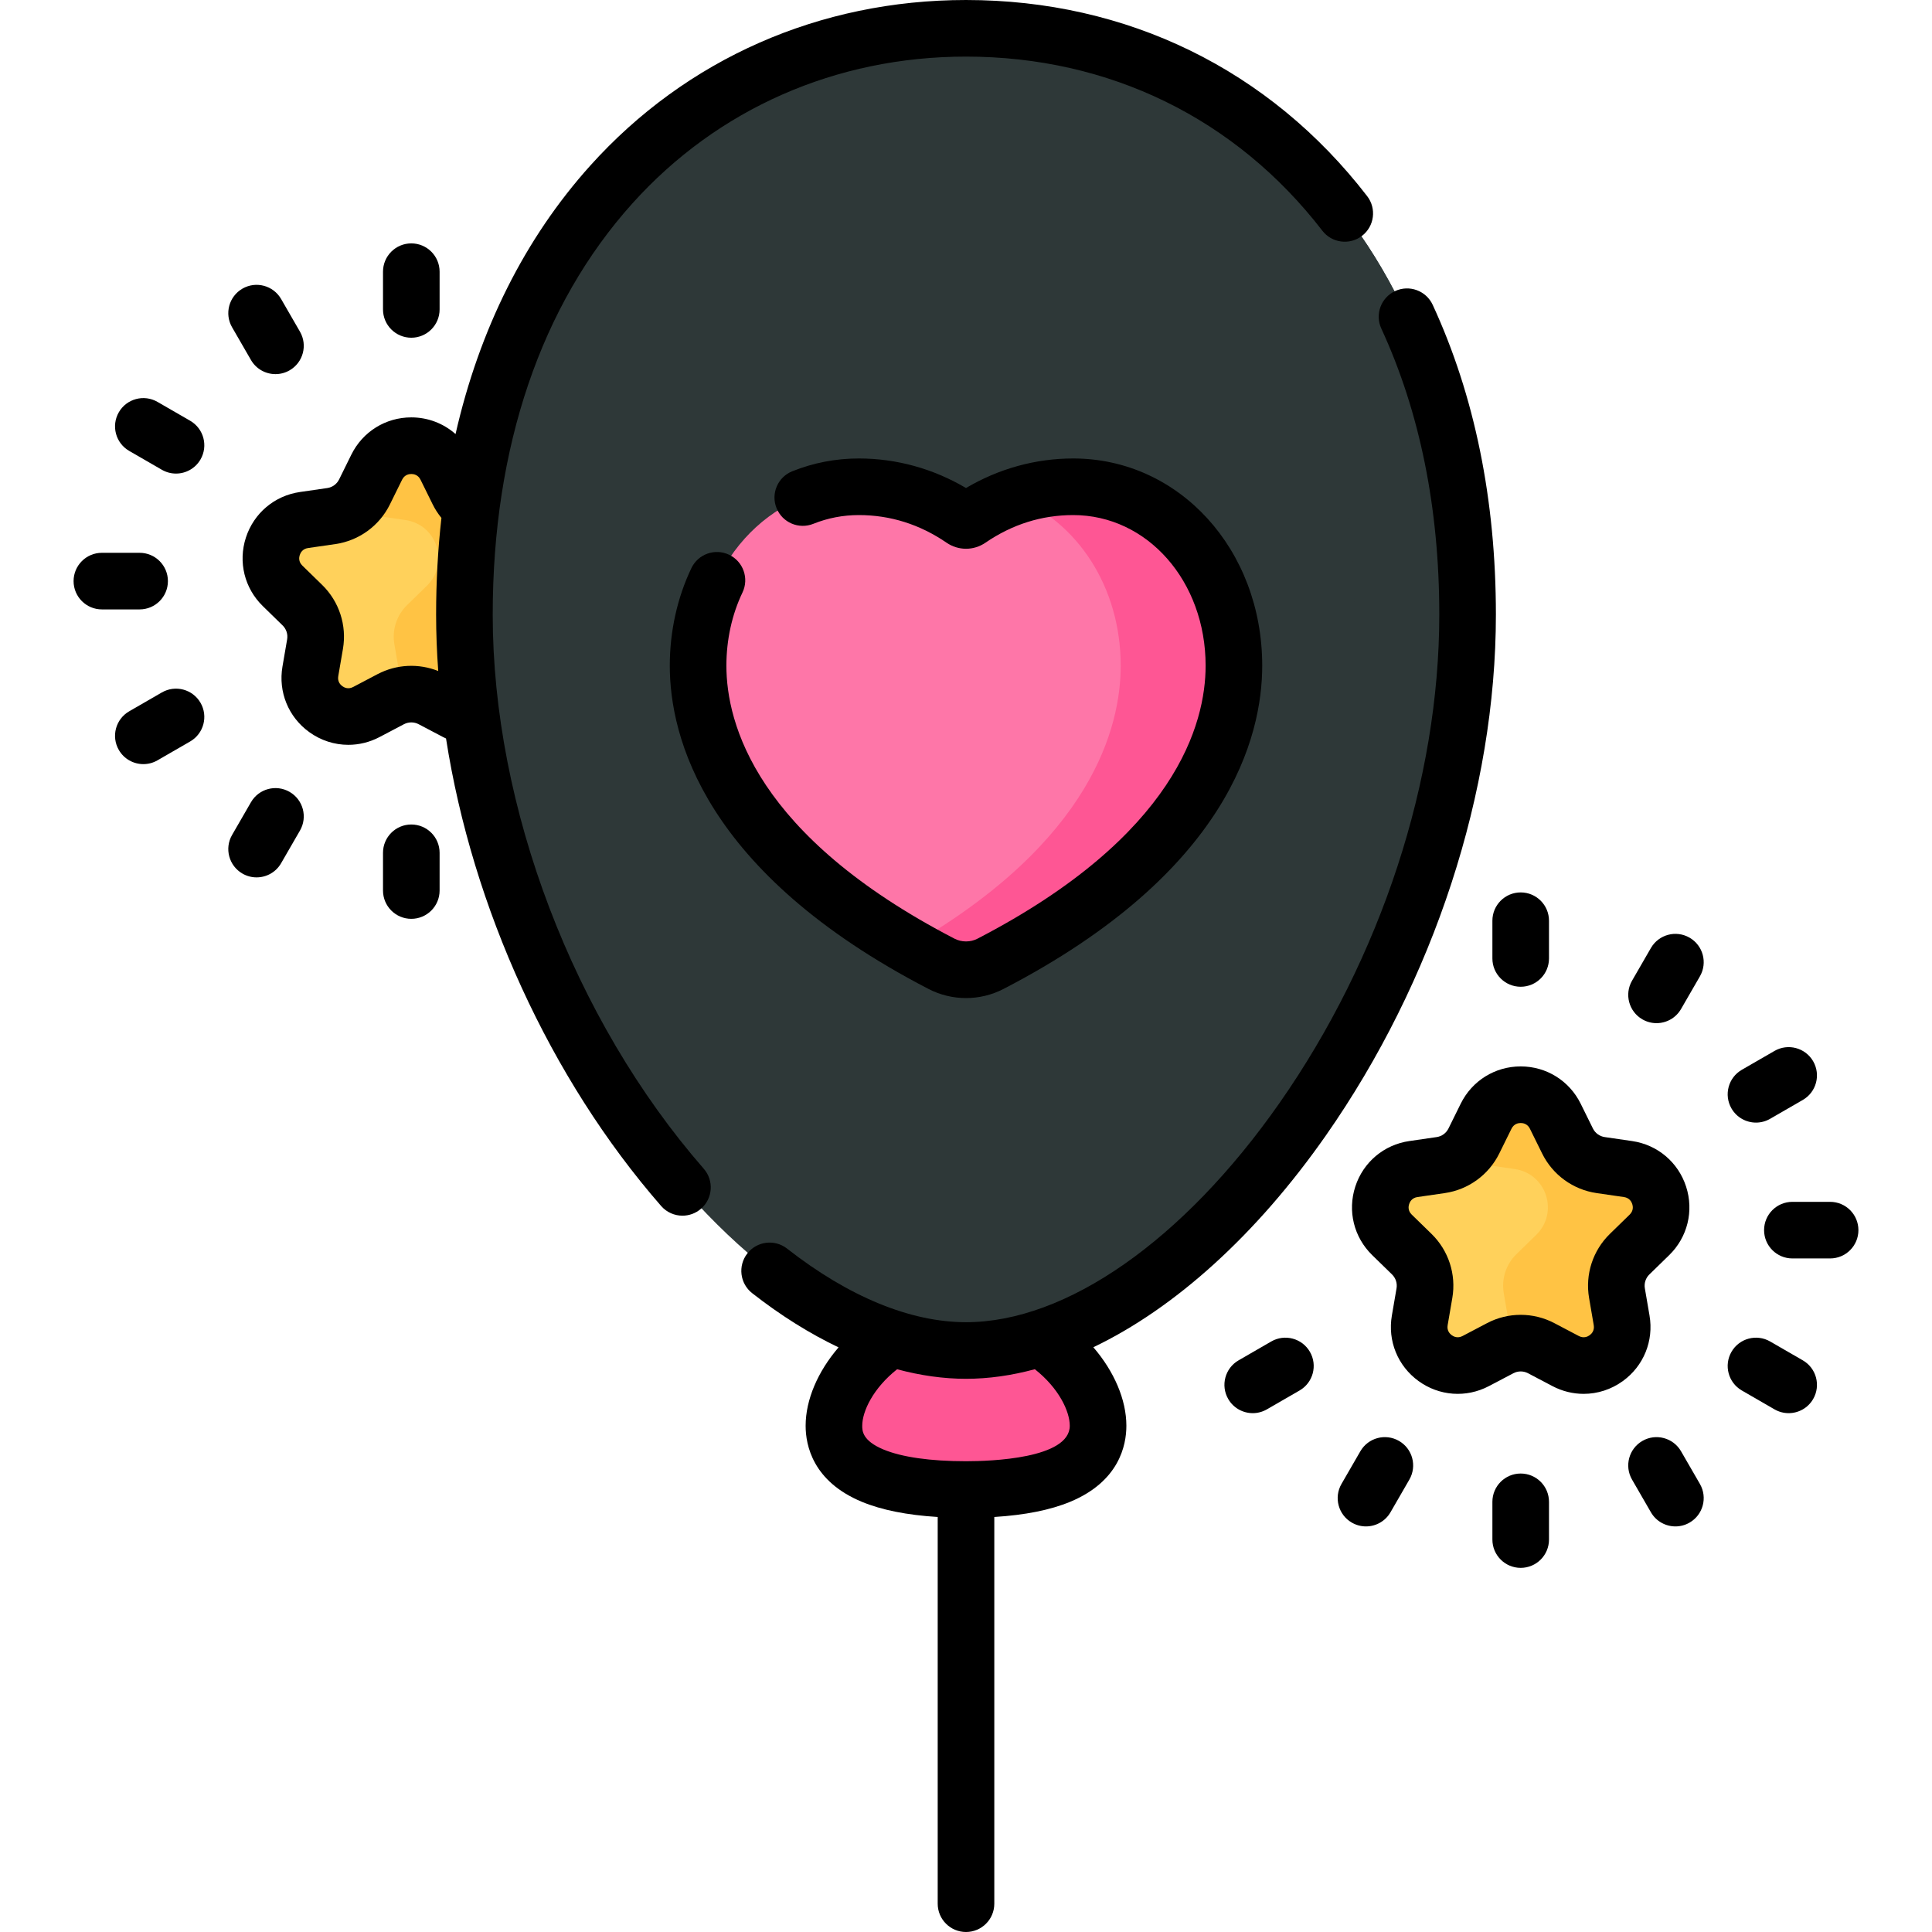 <svg id="Layer_1" enable-background="new 0 0 512 512" height="512" viewBox="0 0 512 512" width="512" xmlns="http://www.w3.org/2000/svg"><g><path d="m412.171 295.811 3.241 6.567c1.699 3.443 4.983 5.829 8.782 6.381l7.248 1.053c8.389 1.219 11.738 11.528 5.668 17.445l-5.244 5.112c-2.749 2.68-4.004 6.54-3.355 10.324l1.238 7.218c1.433 8.355-7.336 14.726-14.839 10.781l-6.482-3.408c-3.398-1.786-7.457-1.786-10.855 0l-6.482 3.408c-7.503 3.945-16.272-2.427-14.839-10.781l1.238-7.218c.649-3.784-.605-7.645-3.355-10.324l-5.244-5.112c-6.07-5.917-2.721-16.226 5.668-17.445l7.248-1.053c3.799-.552 7.083-2.938 8.782-6.381l3.241-6.567c3.75-7.602 14.59-7.602 18.341 0z" fill="#ffd15b"/><g><path d="m431.442 309.812-7.248-1.053c-3.799-.552-7.083-2.938-8.782-6.381l-3.241-6.568c-3.752-7.601-14.591-7.601-18.342 0l-3.241 6.568c-.65 1.316-1.534 2.475-2.588 3.439 1.701 1.557 3.848 2.601 6.195 2.942l7.248 1.053c8.389 1.219 11.738 11.528 5.668 17.445l-5.244 5.112c-2.749 2.68-4.004 6.54-3.355 10.324l1.238 7.218c.446 2.599-.097 5.005-1.28 6.97 3.201-1.352 6.853-1.229 9.958.404l6.483 3.408c7.503 3.945 16.272-2.427 14.839-10.781l-1.238-7.218c-.649-3.784.606-7.645 3.355-10.324l5.244-5.112c6.07-5.918 2.72-16.227-5.669-17.446z" fill="#ffc344"/></g><path d="m118.171 123.811 3.241 6.567c1.699 3.443 4.983 5.829 8.782 6.381l7.248 1.053c8.389 1.219 11.738 11.528 5.668 17.445l-5.244 5.112c-2.749 2.68-4.004 6.54-3.355 10.324l1.238 7.218c1.433 8.355-7.336 14.726-14.839 10.781l-6.482-3.408c-3.398-1.786-7.457-1.786-10.855 0l-6.482 3.408c-7.503 3.945-16.272-2.427-14.839-10.781l1.238-7.218c.649-3.784-.605-7.645-3.355-10.324l-5.244-5.112c-6.07-5.917-2.721-16.226 5.668-17.445l7.248-1.053c3.799-.552 7.083-2.938 8.782-6.381l3.241-6.567c3.75-7.602 14.59-7.602 18.341 0z" fill="#ffd15b"/><g><path d="m137.442 137.812-7.248-1.053c-3.799-.552-7.083-2.938-8.782-6.381l-3.241-6.567c-3.752-7.601-14.591-7.601-18.342 0l-3.241 6.567c-.65 1.316-1.534 2.475-2.588 3.439 1.701 1.557 3.848 2.601 6.195 2.942l7.248 1.053c8.389 1.219 11.738 11.528 5.668 17.445l-5.244 5.112c-2.749 2.68-4.004 6.54-3.355 10.324l1.238 7.218c.446 2.599-.097 5.005-1.28 6.97 3.201-1.352 6.853-1.229 9.958.404l6.483 3.408c7.503 3.945 16.272-2.427 14.839-10.781l-1.238-7.218c-.649-3.784.606-7.645 3.355-10.324l5.244-5.112c6.07-5.918 2.72-16.227-5.669-17.446z" fill="#ffc344"/></g><path d="m291 377.846c0 12.703-15.67 16.893-35 16.893s-35-4.19-35-16.893 15.67-29.107 35-29.107 35 16.405 35 29.107z" fill="#fe5694"/><path d="m388.926 162.869c0 96.76-72.327 195.029-132.926 195.029s-132.926-98.269-132.926-195.029 59.513-155.369 132.926-155.369 132.926 58.609 132.926 155.369z" fill="#2e3838"/><path d="m256 7.5c-5.072 0-10.075.29-15 .843 66.35 7.449 117.927 64.452 117.927 154.526 0 88.876-61.021 179.015-117.927 193.115 5.047 1.251 10.063 1.914 15 1.914 60.6 0 132.927-98.269 132.927-195.029s-59.514-155.369-132.927-155.369z" fill="#2e3838"/><g><path d="m227.6 129c11.201 0 20.478 3.835 27.472 8.627.566.387 1.29.387 1.856 0 6.994-4.792 16.271-8.627 27.472-8.627 23.886 0 42.6 20.826 42.6 47.41 0 17.028-8.376 49.924-64.475 78.993-2.046 1.069-4.285 1.597-6.525 1.597s-4.479-.528-6.525-1.597c-56.099-29.07-64.475-61.966-64.475-78.993 0-26.584 18.714-47.41 42.6-47.41z" fill="#fe76a8"/><g><path d="m284.4 129c-5.757 0-11.001 1.018-15.693 2.653 16.643 6.408 28.293 23.786 28.293 44.757 0 16.13-7.523 46.498-56 74.364 2.699 1.551 5.517 3.096 8.475 4.629 2.046 1.069 4.285 1.597 6.525 1.597s4.479-.528 6.525-1.597c56.099-29.07 64.475-61.966 64.475-78.993 0-26.584-18.714-47.41-42.6-47.41z" fill="#fe5694"/></g></g><g><path d="m437.142 348.644-1.238-7.219c-.231-1.351.216-2.728 1.198-3.685l5.244-5.112c4.867-4.745 6.586-11.708 4.485-18.172-2.1-6.465-7.583-11.088-14.311-12.065l-7.248-1.054c-1.356-.197-2.528-1.048-3.135-2.277l-3.241-6.568c-3.008-6.095-9.099-9.882-15.896-9.882s-12.889 3.787-15.896 9.882l-3.241 6.567c-.606 1.229-1.778 2.081-3.135 2.278l-7.249 1.053c-6.727.978-12.21 5.601-14.31 12.065-2.101 6.464-.382 13.427 4.485 18.172l5.244 5.112c.982.957 1.43 2.334 1.198 3.686l-1.239 7.219c-1.148 6.699 1.555 13.343 7.054 17.338 5.498 3.995 12.652 4.513 18.669 1.349l6.482-3.408c1.213-.639 2.662-.638 3.875 0l6.482 3.409c2.617 1.375 5.448 2.055 8.266 2.055 3.66 0 7.297-1.147 10.404-3.405 5.5-3.995 8.202-10.639 7.053-17.338zm-10.511-21.646c-4.518 4.404-6.578 10.746-5.511 16.963l1.237 7.218c.25 1.454-.572 2.295-1.085 2.667-.512.373-1.566.893-2.872.208l-6.482-3.409c-2.792-1.468-5.855-2.202-8.918-2.202s-6.126.734-8.918 2.202l-6.482 3.408c-1.306.687-2.361.165-2.872-.208-.513-.373-1.335-1.214-1.086-2.667l1.238-7.218c1.067-6.218-.993-12.559-5.511-16.963l-5.244-5.112c-1.057-1.03-.886-2.194-.69-2.796s.742-1.644 2.201-1.856l7.248-1.053c6.243-.906 11.637-4.825 14.43-10.483l3.241-6.568c.652-1.322 1.813-1.52 2.445-1.52s1.793.197 2.445 1.52l3.241 6.569c2.793 5.657 8.187 9.576 14.43 10.482l7.247 1.053c1.46.212 2.007 1.254 2.202 1.856s.366 1.766-.69 2.796z"/><path d="m395.5 254c0 4.142 3.357 7.5 7.5 7.5s7.5-3.358 7.5-7.5v-10c0-4.142-3.357-7.5-7.5-7.5s-7.5 3.358-7.5 7.5z"/><path d="m403 390.5c-4.143 0-7.5 3.358-7.5 7.5v10c0 4.142 3.357 7.5 7.5 7.5s7.5-3.358 7.5-7.5v-10c0-4.142-3.357-7.5-7.5-7.5z"/><path d="m445.495 384.604c-2.072-3.587-6.66-4.816-10.245-2.745-3.587 2.071-4.816 6.658-2.745 10.245l5 8.66c1.39 2.406 3.91 3.751 6.502 3.751 1.272 0 2.563-.324 3.743-1.006 3.587-2.071 4.816-6.658 2.745-10.245z"/><path d="m477.764 360.505-8.66-5c-3.589-2.072-8.175-.843-10.245 2.745-2.071 3.587-.842 8.174 2.745 10.245l8.66 5c1.182.682 2.471 1.006 3.743 1.006 2.592 0 5.113-1.345 6.502-3.751 2.071-3.587.842-8.174-2.745-10.245z"/><path d="m485 318.5h-10c-4.143 0-7.5 3.358-7.5 7.5s3.357 7.5 7.5 7.5h10c4.143 0 7.5-3.358 7.5-7.5s-3.357-7.5-7.5-7.5z"/><path d="m336.896 355.505-8.66 5c-3.587 2.071-4.816 6.658-2.745 10.245 1.39 2.406 3.91 3.751 6.502 3.751 1.272 0 2.563-.324 3.743-1.006l8.66-5c3.587-2.071 4.816-6.658 2.745-10.245-2.071-3.588-6.66-4.817-10.245-2.745z"/><path d="m465.36 297.501c1.272 0 2.563-.324 3.743-1.006l8.66-5c3.587-2.071 4.816-6.658 2.745-10.245-2.072-3.588-6.659-4.816-10.245-2.745l-8.66 5c-3.587 2.071-4.816 6.658-2.745 10.245 1.39 2.406 3.911 3.751 6.502 3.751z"/><path d="m370.75 381.859c-3.59-2.072-8.175-.843-10.245 2.745l-5 8.66c-2.071 3.587-.842 8.174 2.745 10.245 1.182.682 2.471 1.006 3.743 1.006 2.592 0 5.113-1.345 6.502-3.751l5-8.66c2.071-3.587.842-8.174-2.745-10.245z"/><path d="m447.75 248.491c-3.589-2.073-8.176-.843-10.245 2.745l-5 8.66c-2.071 3.587-.842 8.174 2.745 10.245 1.182.682 2.471 1.006 3.743 1.006 2.592 0 5.113-1.345 6.502-3.751l5-8.66c2.071-3.588.842-8.174-2.745-10.245z"/><path d="m109 89.5c4.142 0 7.5-3.358 7.5-7.5v-10c0-4.142-3.358-7.5-7.5-7.5s-7.5 3.358-7.5 7.5v10c0 4.142 3.358 7.5 7.5 7.5z"/><path d="m109 218.5c-4.142 0-7.5 3.358-7.5 7.5v10c0 4.142 3.358 7.5 7.5 7.5s7.5-3.358 7.5-7.5v-10c0-4.142-3.358-7.5-7.5-7.5z"/><path d="m66.505 95.396c1.389 2.406 3.91 3.751 6.502 3.751 1.272 0 2.562-.324 3.743-1.006 3.587-2.071 4.816-6.658 2.745-10.245l-5-8.66c-2.072-3.588-6.658-4.817-10.245-2.745-3.587 2.071-4.816 6.658-2.745 10.245z"/><path d="m50.396 111.505-8.66-5c-3.587-2.072-8.175-.843-10.245 2.745-2.071 3.587-.842 8.174 2.745 10.245l8.66 5c1.181.682 2.471 1.006 3.743 1.006 2.592 0 5.113-1.345 6.502-3.751 2.071-3.587.842-8.174-2.745-10.245z"/><path d="m44.5 154c0-4.142-3.358-7.5-7.5-7.5h-10c-4.142 0-7.5 3.358-7.5 7.5s3.358 7.5 7.5 7.5h10c4.142 0 7.5-3.358 7.5-7.5z"/><path d="m42.896 183.505-8.66 5c-3.587 2.071-4.816 6.658-2.745 10.245 1.389 2.406 3.91 3.751 6.502 3.751 1.272 0 2.562-.324 3.743-1.006l8.66-5c3.587-2.071 4.816-6.658 2.745-10.245-2.072-3.587-6.659-4.816-10.245-2.745z"/><path d="m76.75 209.859c-3.588-2.072-8.175-.843-10.245 2.745l-5 8.66c-2.071 3.587-.842 8.174 2.745 10.245 1.181.682 2.471 1.006 3.743 1.006 2.592 0 5.113-1.345 6.502-3.751l5-8.66c2.071-3.587.842-8.174-2.745-10.245z"/><path d="m130.574 162.869c0-44.356 12.798-82.032 37.01-108.954 22.568-25.095 53.968-38.915 88.416-38.915 37.947 0 71.485 16.386 94.435 46.14 2.529 3.279 7.236 3.889 10.52 1.358 3.279-2.53 3.888-7.24 1.357-10.52-25.854-33.519-63.609-51.978-106.312-51.978-38.758 0-74.119 15.585-99.57 43.884-17.359 19.302-29.396 43.427-35.707 71.147-3.172-2.806-7.294-4.422-11.723-4.422-6.797 0-12.888 3.787-15.896 9.883l-3.238 6.565c-.608 1.231-1.779 2.083-3.131 2.28l-7.254 1.051c-6.726.978-12.21 5.601-14.311 12.065-2.101 6.465-.383 13.43 4.483 18.176l5.242 5.113c.984.959 1.434 2.334 1.203 3.679l-1.241 7.225c-1.147 6.705 1.56 13.351 7.063 17.344 3.105 2.253 6.736 3.397 10.391 3.397 2.82 0 5.654-.681 8.271-2.06l6.465-3.402c1.223-.64 2.682-.64 3.89-.008l6.477 3.408c.26.137.525.255.789.379 6.974 44.747 27.501 90.076 57.005 123.894 1.483 1.7 3.563 2.569 5.654 2.569 1.75 0 3.506-.608 4.928-1.849 3.121-2.723 3.444-7.461.721-10.582-34.503-39.547-55.937-95.824-55.937-146.867zm-30.497 15.774-6.482 3.412c-1.303.686-2.354.166-2.865-.205-.513-.373-1.337-1.215-1.088-2.669l1.24-7.219c1.068-6.213-.995-12.555-5.515-16.96l-5.24-5.111c-1.058-1.032-.887-2.197-.691-2.8s.743-1.646 2.2-1.857l7.251-1.05c6.239-.905 11.632-4.823 14.43-10.485l3.239-6.568c.652-1.322 1.812-1.519 2.444-1.519s1.792.197 2.443 1.518l3.242 6.574c.629 1.274 1.407 2.454 2.296 3.549-.932 8.29-1.408 16.837-1.408 25.618 0 4.946.194 9.939.563 14.96-5.179-2.076-11.047-1.812-16.059.812z"/><path d="m379.683 80.793c-1.736-3.76-6.193-5.402-9.953-3.665-3.761 1.737-5.401 6.193-3.664 9.954 10.193 22.07 15.361 47.568 15.361 75.786 0 43.81-15.448 91.01-42.384 129.499-25.428 36.336-56.473 58.03-83.043 58.03-14.716 0-31.114-6.745-47.42-19.505-3.263-2.553-7.976-1.978-10.529 1.285-2.552 3.262-1.978 7.976 1.285 10.529 7.576 5.928 15.25 10.72 22.89 14.362-5.478 6.374-8.725 13.855-8.725 20.782 0 5.208 1.932 14.749 14.87 20.132 5.251 2.185 12.005 3.533 20.13 4.034v102.484c0 4.142 3.358 7.5 7.5 7.5 4.143 0 7.5-3.358 7.5-7.5v-102.484c8.125-.501 14.879-1.849 20.13-4.034 12.938-5.383 14.87-14.924 14.87-20.132 0-6.939-3.26-14.435-8.756-20.816 21.537-10.296 43.143-29.709 61.589-56.066 28.657-40.951 45.094-91.286 45.094-138.1-.001-30.405-5.635-58.019-16.745-82.075zm-96.183 297.057c0 8.713-21.049 9.39-27.5 9.39-9.42 0-16.982-1.075-21.868-3.107-5.632-2.343-5.632-5.004-5.632-6.283 0-3.851 2.913-9.98 9.245-14.982 6.195 1.665 12.307 2.529 18.255 2.529 5.957 0 12.063-.867 18.241-2.541 6.342 5.004 9.259 11.14 9.259 14.994z"/><path d="m193.23 147.019c-3.738-1.787-8.215-.204-10.001 3.533-3.748 7.843-5.729 16.785-5.729 25.857 0 18.728 8.902 54.757 68.501 85.64 3.066 1.603 6.524 2.451 9.999 2.451 3.476 0 6.934-.848 9.975-2.438 59.623-30.895 68.525-66.925 68.525-85.652 0-30.791-22.007-54.91-50.1-54.91-9.967 0-19.708 2.696-28.4 7.831-8.691-5.134-18.433-7.831-28.4-7.831-6.104 0-12.042 1.144-17.651 3.398-3.843 1.545-5.706 5.913-4.161 9.756s5.913 5.705 9.756 4.161c3.822-1.536 7.878-2.315 12.056-2.315 8.332 0 16.149 2.461 23.231 7.313 3.14 2.153 7.197 2.153 10.335.002 7.085-4.854 14.902-7.314 23.234-7.314 19.682 0 35.1 17.53 35.1 39.91 0 15.321-7.851 45.091-60.451 72.347-1.859.973-4.213.985-6.123-.013-52.576-27.245-60.426-57.015-60.426-72.335 0-6.849 1.474-13.553 4.264-19.39 1.786-3.737.204-8.215-3.534-10.001z"/></g></g></svg>